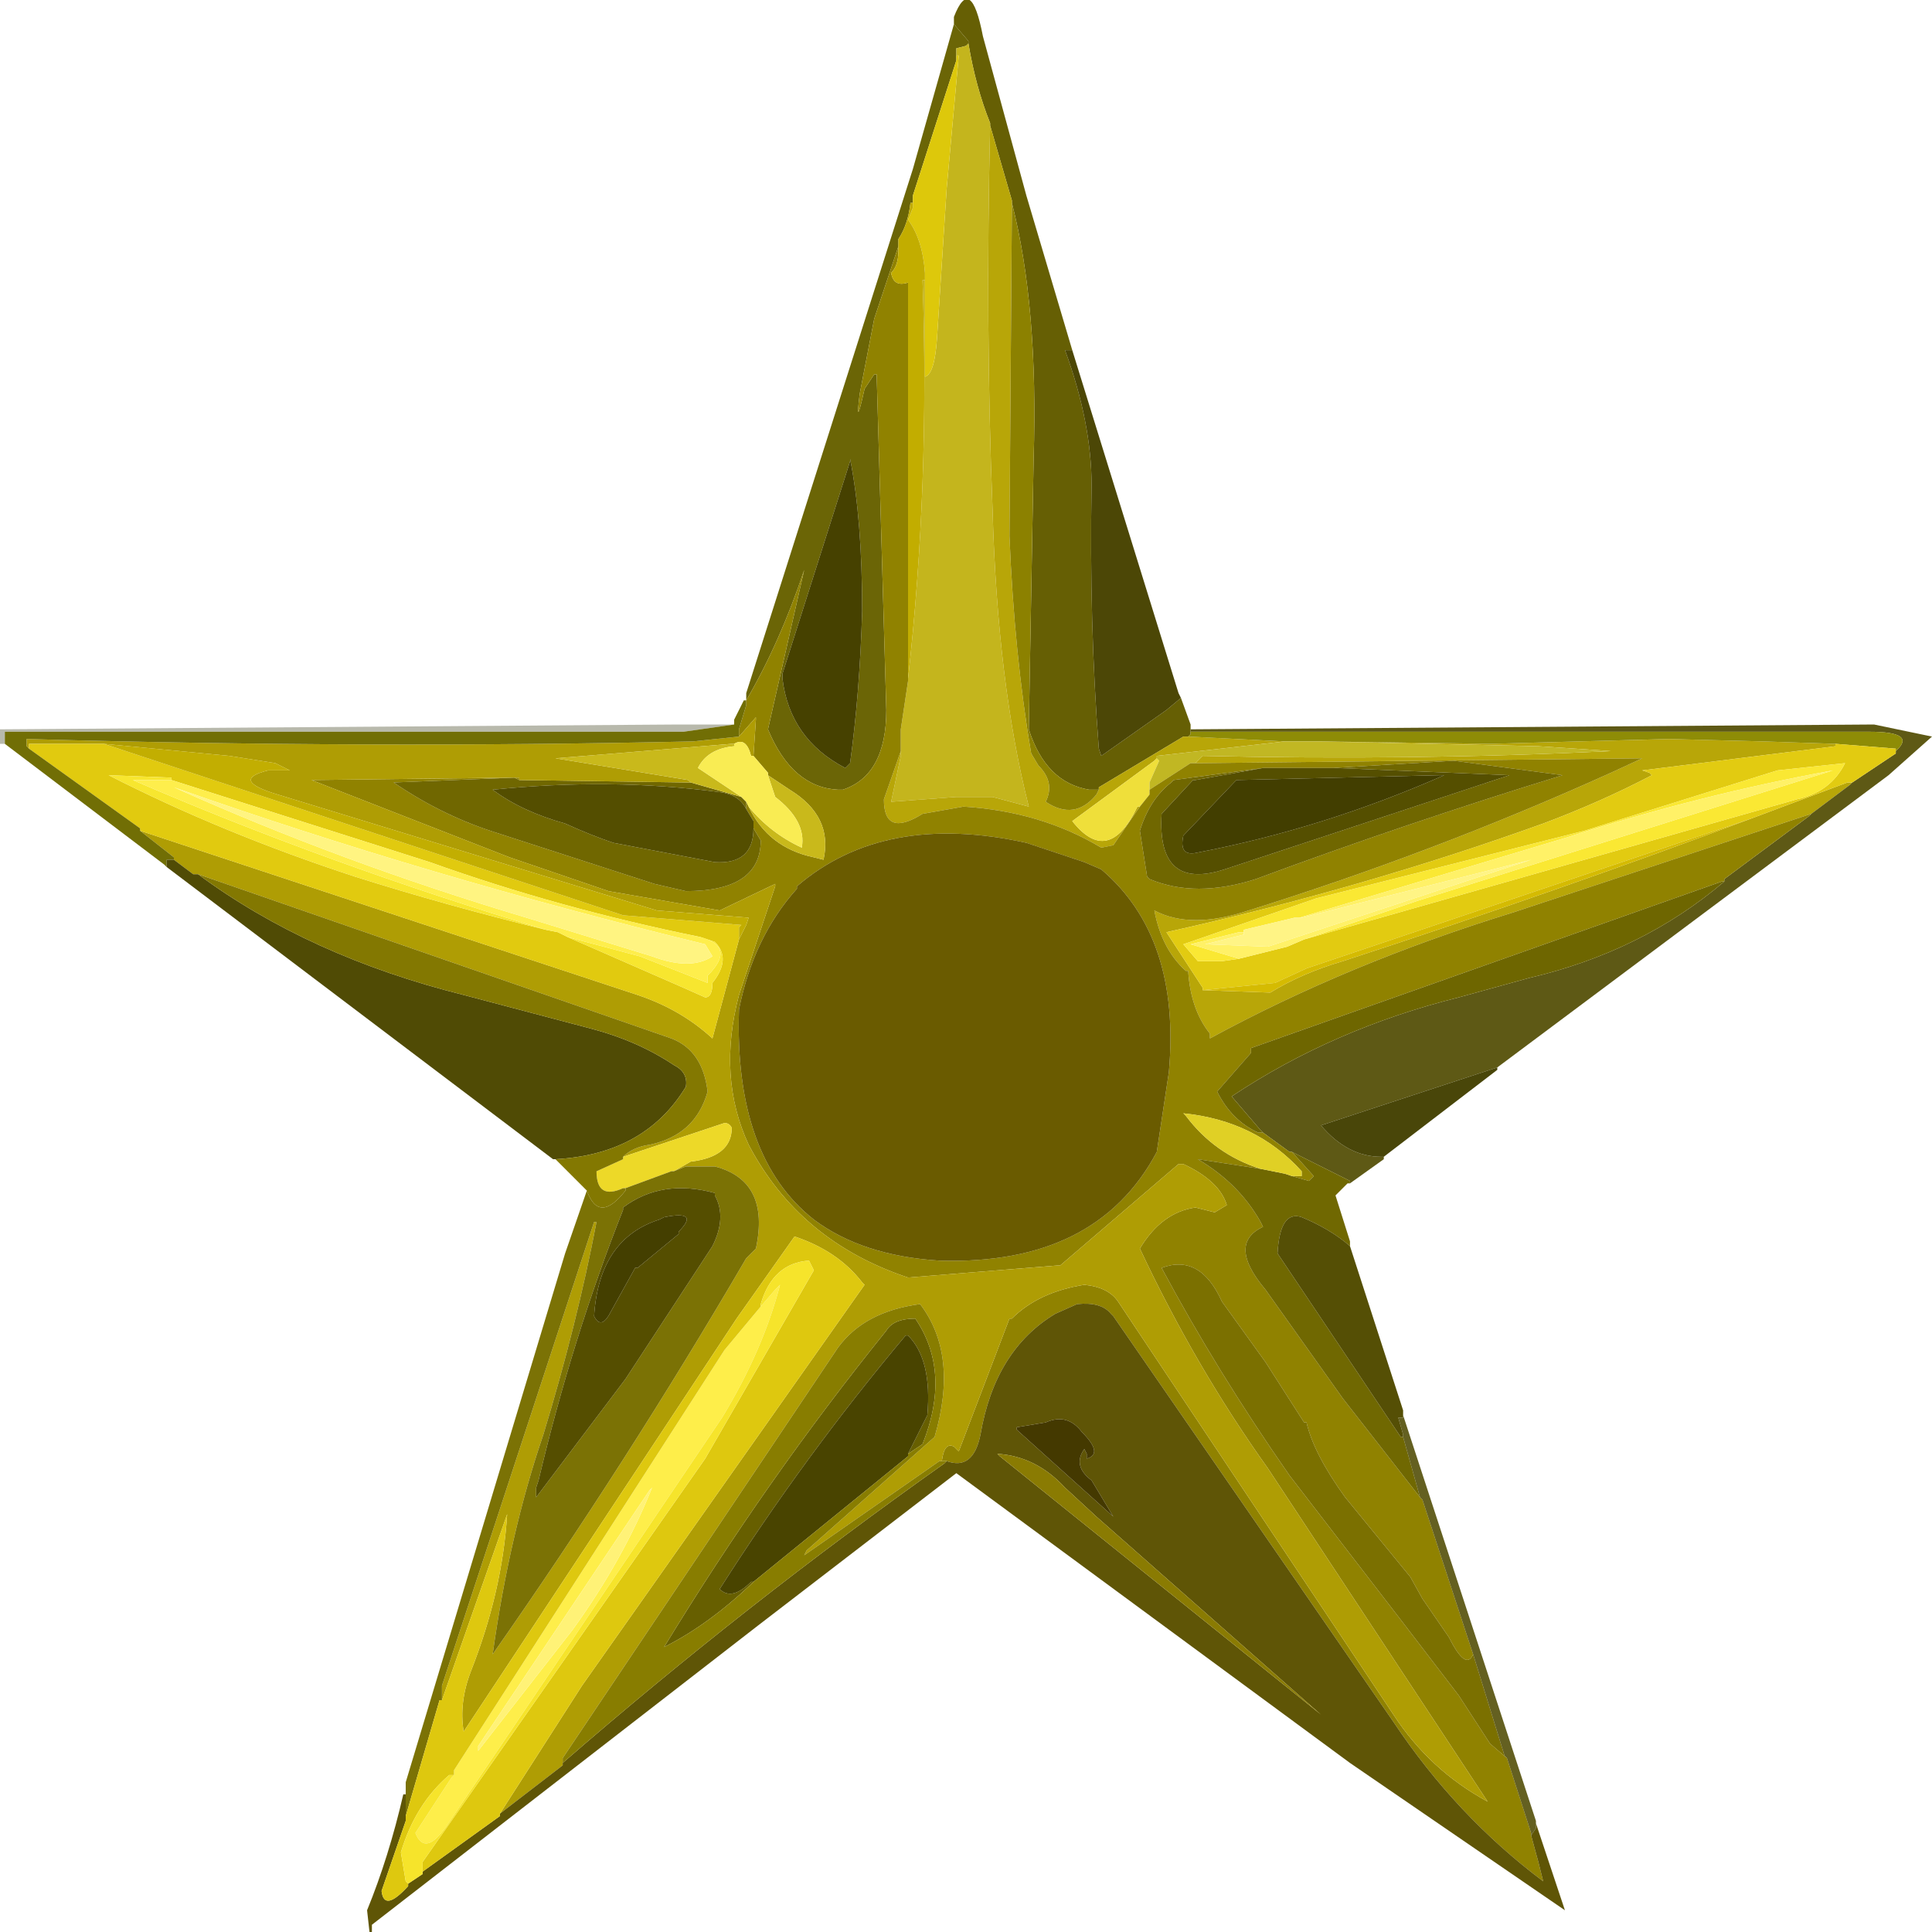 <?xml version="1.0" encoding="UTF-8" standalone="no"?>
<svg xmlns:xlink="http://www.w3.org/1999/xlink" height="40.0px" width="40.0px" xmlns="http://www.w3.org/2000/svg">
  <g transform="matrix(1.0, 0.0, 0.0, 1.0, 20.0, 20.0)">
    <path d="M0.05 -19.1 L0.05 -19.15 -0.25 -19.5 -0.25 -19.55 -0.25 -19.65 Q0.1 -20.55 0.35 -19.25 L1.25 -15.95 2.2 -12.75 2.15 -12.75 2.05 -12.75 Q2.6 -11.25 2.6 -9.95 2.55 -7.1 2.75 -4.5 L2.8 -4.35 4.15 -5.3 4.45 -5.55 4.65 -5.0 4.65 -4.9 4.65 -4.85 4.65 -4.8 4.6 -4.75 4.5 -4.75 2.75 -3.7 2.75 -3.65 2.55 -3.65 Q1.65 -3.8 1.3 -4.9 L1.4 -10.5 Q1.5 -13.65 0.95 -15.8 L0.95 -15.85 0.5 -17.4 0.5 -17.45 Q0.2 -18.2 0.05 -19.1" fill="#645d00" fill-opacity="0.984" fill-rule="evenodd" stroke="none"/>
    <path d="M0.05 -19.1 L0.0 -19.05 -0.2 -19.0 -0.2 -18.9 -0.2 -18.85 -0.2 -18.75 -1.1 -15.95 -1.1 -15.85 -1.1 -15.8 -1.15 -15.8 Q-1.2 -15.35 -1.4 -15.05 L-1.4 -15.0 -1.4 -14.9 -1.9 -13.4 -2.2 -11.85 Q-2.3 -11.05 -2.1 -11.95 L-1.9 -12.25 -1.85 -12.25 -1.65 -5.3 Q-1.65 -3.95 -2.55 -3.65 L-2.65 -3.65 Q-3.6 -3.7 -4.1 -4.9 L-3.35 -8.2 Q-3.85 -6.7 -4.55 -5.5 L-4.55 -5.55 -4.55 -5.65 -1.1 -16.5 -0.25 -19.5 0.05 -19.15 0.05 -19.1 M-2.15 -7.35 Q-2.15 -9.25 -2.4 -10.5 L-2.4 -10.45 -3.8 -6.05 -3.8 -5.95 Q-3.65 -4.7 -2.5 -4.1 L-2.45 -4.15 -2.4 -4.2 Q-2.2 -5.65 -2.15 -7.35" fill="#686201" fill-opacity="0.973" fill-rule="evenodd" stroke="none"/>
    <path d="M-0.2 -18.85 L-0.2 -18.9 -0.2 -19.0 0.0 -19.05 0.05 -19.1 Q0.2 -18.2 0.5 -17.45 L0.5 -17.4 Q0.4 -13.25 0.55 -9.45 0.65 -5.85 1.3 -3.3 L0.55 -3.5 -0.2 -3.5 -1.55 -3.4 -1.35 -4.35 -1.35 -4.45 -1.35 -4.5 -1.35 -4.9 -1.2 -5.9 -1.2 -5.95 Q-0.75 -9.95 -0.9 -14.2 L-0.85 -14.2 -0.85 -12.3 -0.85 -12.2 Q-0.65 -12.25 -0.6 -13.0 L-0.4 -16.1 -0.15 -18.85 -0.2 -18.85" fill="#c4b51d" fill-rule="evenodd" stroke="none"/>
    <path d="M4.45 -5.55 L4.15 -5.3 2.8 -4.35 2.75 -4.5 Q2.55 -7.1 2.6 -9.95 2.6 -11.25 2.05 -12.75 L2.15 -12.75 2.2 -12.75 4.4 -5.65 4.45 -5.55" fill="#484301" fill-opacity="0.973" fill-rule="evenodd" stroke="none"/>
    <path d="M-1.35 -4.45 L-1.35 -4.35 -1.55 -3.4 -0.2 -3.5 0.55 -3.5 1.3 -3.3 Q0.65 -5.85 0.55 -9.45 0.4 -13.25 0.5 -17.4 L0.95 -15.85 0.95 -15.8 0.95 -15.7 0.9 -8.9 Q1.0 -6.45 1.35 -4.4 L1.5 -4.15 Q1.85 -3.8 1.65 -3.4 2.25 -3.0 2.7 -3.55 L2.75 -3.65 2.75 -3.7 4.5 -4.75 4.6 -4.75 6.6 -4.65 3.95 -4.35 3.95 -4.3 3.9 -4.25 2.2 -3.0 Q2.95 -2.05 3.55 -3.3 L3.6 -3.3 3.05 -2.5 2.8 -2.45 Q1.55 -3.2 -0.05 -3.3 L-0.9 -3.15 Q-1.7 -2.65 -1.7 -3.45 L-1.35 -4.45 M17.5 -3.15 L11.3 -1.1 Q7.9 -0.05 5.05 1.5 L5.05 1.4 Q4.65 0.9 4.6 0.1 L4.55 0.1 Q4.05 -0.35 3.9 -1.15 4.65 -0.75 5.85 -1.15 9.7 -2.35 13.35 -4.0 L14.0 -4.3 4.9 -4.2 4.75 -4.2 4.9 -4.35 Q9.25 -4.25 13.35 -4.45 L11.85 -4.55 7.3 -4.65 10.85 -4.6 14.55 -4.7 16.5 -4.65 18.0 -4.6 18.0 -4.55 14.0 -4.05 14.15 -4.0 14.2 -3.95 Q13.15 -3.4 11.95 -2.95 8.2 -1.6 4.15 -0.7 L4.9 0.45 4.9 0.5 6.3 0.55 Q6.95 0.15 7.8 -0.1 12.25 -1.55 16.25 -3.05 L18.25 -3.8 18.35 -3.8 18.3 -3.75 17.5 -3.15" fill="#b8a608" fill-rule="evenodd" stroke="none"/>
    <path d="M2.75 -3.65 L2.7 -3.55 Q2.25 -3.0 1.65 -3.4 1.85 -3.8 1.5 -4.15 L1.35 -4.4 Q1.0 -6.45 0.9 -8.9 L0.95 -15.7 0.95 -15.8 Q1.5 -13.65 1.4 -10.5 L1.3 -4.9 Q1.65 -3.8 2.55 -3.65 L2.75 -3.65" fill="#8c8100" fill-rule="evenodd" stroke="none"/>
    <path d="M4.65 -4.9 L18.8 -5.0 20.0 -4.75 19.1 -3.95 11.0 2.1 7.35 3.3 Q7.9 3.95 8.6 3.95 L8.65 3.95 8.65 4.0 7.95 4.5 7.95 4.45 6.75 3.85 6.7 3.85 6.15 3.45 6.1 3.4 5.5 2.7 Q7.6 1.3 10.2 0.65 L11.65 0.25 Q14.0 -0.3 15.7 -1.75 L15.7 -1.8 17.45 -3.1 17.5 -3.15 18.3 -3.75 18.35 -3.8 19.25 -4.4 19.25 -4.45 Q19.7 -4.85 18.7 -4.85 L4.65 -4.85 4.65 -4.9" fill="#524d04" fill-opacity="0.929" fill-rule="evenodd" stroke="none"/>
    <path d="M4.6 -4.75 L4.65 -4.8 4.65 -4.85 18.7 -4.85 Q19.7 -4.85 19.25 -4.45 L19.25 -4.5 18.0 -4.6 16.5 -4.65 14.55 -4.7 10.85 -4.6 7.3 -4.65 7.25 -4.65 6.6 -4.65 4.6 -4.75" fill="#8e8c06" fill-rule="evenodd" stroke="none"/>
    <path d="M3.8 -3.65 L3.8 -3.55 3.6 -3.3 3.55 -3.3 Q2.95 -2.05 2.2 -3.0 L3.9 -4.25 3.95 -4.3 4.0 -4.25 3.8 -3.8 3.8 -3.7 3.8 -3.65" fill="#efdf3a" fill-rule="evenodd" stroke="none"/>
    <path d="M4.75 -4.2 L4.65 -4.2 3.8 -3.65 3.8 -3.7 3.8 -3.8 4.0 -4.25 3.95 -4.3 3.95 -4.35 6.6 -4.65 7.25 -4.65 7.3 -4.65 11.85 -4.55 13.35 -4.45 Q9.25 -4.25 4.9 -4.35 L4.75 -4.2" fill="#c1b723" fill-rule="evenodd" stroke="none"/>
    <path d="M-4.55 -5.5 Q-3.85 -6.7 -3.35 -8.2 L-4.1 -4.9 Q-3.6 -3.7 -2.65 -3.65 L-2.55 -3.65 Q-1.65 -3.95 -1.65 -5.3 L-1.85 -12.25 -1.9 -12.25 -2.1 -11.95 Q-2.3 -11.05 -2.2 -11.85 L-1.9 -13.4 -1.4 -14.9 -1.4 -14.8 Q-1.4 -14.5 -1.55 -14.35 -1.5 -14.05 -1.2 -14.15 L-1.2 -14.05 -1.2 -5.95 -1.2 -5.9 -1.35 -4.9 -1.35 -4.5 -1.35 -4.45 -1.7 -3.45 Q-1.7 -2.65 -0.9 -3.15 L-0.05 -3.3 Q1.55 -3.2 2.8 -2.45 L3.05 -2.5 3.6 -3.3 3.8 -3.55 3.8 -3.65 4.65 -4.2 4.75 -4.2 4.9 -4.2 14.0 -4.3 13.35 -4.0 Q9.7 -2.35 5.85 -1.15 4.65 -0.75 3.9 -1.15 4.05 -0.35 4.55 0.1 L4.6 0.1 Q4.65 0.9 5.05 1.4 L5.05 1.5 Q7.9 -0.05 11.3 -1.1 L17.5 -3.15 17.45 -3.1 15.7 -1.8 15.7 -1.75 15.65 -1.75 5.9 1.7 5.9 1.8 5.2 2.6 Q5.5 3.2 6.05 3.45 L6.15 3.45 6.7 3.85 6.75 3.85 7.2 4.35 7.1 4.45 6.75 4.35 6.95 4.35 6.95 4.25 Q6.0 3.2 4.5 3.05 L4.55 3.1 Q5.15 3.9 6.1 4.2 L4.8 4.0 Q5.65 4.5 6.1 5.3 L6.15 5.4 Q5.4 5.75 6.2 6.7 L7.8 8.95 9.4 11.0 9.45 11.05 10.45 14.1 10.5 14.25 Q10.35 14.6 10.0 13.9 L9.45 13.1 9.2 12.65 7.85 11.0 Q7.2 10.1 7.05 9.45 L7.0 9.45 6.2 8.2 5.3 6.95 Q4.85 5.95 4.05 6.25 5.2 8.4 6.7 10.55 L9.05 13.6 10.2 15.1 10.85 16.1 11.2 16.4 11.7 17.95 11.7 18.0 11.85 18.55 11.95 18.95 Q10.15 17.6 8.85 15.65 L3.05 7.25 3.0 7.2 Q2.8 6.95 2.3 7.0 L1.85 7.2 Q0.6 7.95 0.3 9.7 0.15 10.45 -0.4 10.25 L-0.5 10.25 Q-0.45 9.85 -0.25 9.95 L-0.15 10.05 0.9 7.3 0.95 7.3 Q1.5 6.75 2.45 6.6 2.95 6.65 3.15 6.95 L8.85 15.5 Q9.6 16.65 10.8 17.3 L6.25 10.4 Q4.75 8.3 3.6 5.85 4.05 5.1 4.75 5.0 L5.15 5.1 5.4 4.95 Q5.25 4.45 4.5 4.1 L4.4 4.1 1.95 6.2 1.9 6.2 -1.2 6.45 Q-3.45 5.7 -4.5 3.7 -5.15 2.3 -4.7 0.6 L-3.95 -1.65 -3.95 -1.7 -5.1 -1.15 -7.4 -1.55 -9.45 -2.25 -13.55 -3.85 -9.35 -3.9 -11.85 -3.8 Q-10.9 -3.15 -9.85 -2.8 L-6.45 -1.7 -5.8 -1.55 Q-4.25 -1.55 -4.25 -2.6 L-4.4 -2.85 -4.4 -3.0 -4.55 -3.25 -4.55 -3.4 -4.5 -3.3 Q-4.1 -2.45 -3.15 -2.25 L-2.95 -2.2 Q-2.75 -3.1 -3.65 -3.65 L-4.1 -3.95 -4.1 -4.0 -4.4 -4.35 -4.35 -5.1 -4.35 -5.15 -4.7 -4.75 -4.7 -4.85 -4.7 -4.9 -4.55 -5.4 -4.55 -5.5 M6.15 -4.1 L4.3 -3.85 4.25 -3.8 Q3.8 -3.45 3.6 -2.8 L3.75 -1.85 3.8 -1.8 Q4.75 -1.4 6.0 -1.8 9.1 -2.95 12.35 -3.95 L10.1 -4.25 7.6 -4.1 7.5 -4.1 6.2 -4.1 6.15 -4.1 M2.45 -2.15 L1.25 -2.55 Q-1.7 -3.2 -3.5 -1.65 L-3.5 -1.6 Q-4.4 -0.6 -4.7 0.9 -4.8 3.95 -3.15 5.25 -2.15 6.0 -0.55 6.1 2.7 6.2 3.95 3.85 L4.2 2.2 Q4.45 -0.6 2.8 -2.0 L2.45 -2.15 M-9.35 -3.9 L-9.25 -3.9 -9.25 -3.85 -9.35 -3.9" fill="#908200" fill-rule="evenodd" stroke="none"/>
    <path d="M-4.55 -3.4 L-4.55 -3.25 Q-4.7 -3.55 -5.1 -3.6 -7.35 -3.9 -9.8 -3.65 -9.2 -3.2 -8.3 -2.95 -7.75 -2.7 -7.3 -2.55 L-5.2 -2.15 Q-4.4 -2.1 -4.4 -2.85 L-4.25 -2.6 Q-4.25 -1.55 -5.8 -1.55 L-6.45 -1.7 -9.85 -2.8 Q-10.9 -3.15 -11.85 -3.8 L-9.35 -3.9 -9.25 -3.85 -5.8 -3.8 -5.7 -3.8 -4.65 -3.5 -4.6 -3.45 -4.55 -3.4 M7.6 -4.1 L10.1 -4.25 12.35 -3.95 Q9.1 -2.95 6.0 -1.8 4.75 -1.4 3.8 -1.8 L3.75 -1.85 3.6 -2.8 Q3.8 -3.45 4.25 -3.8 L4.3 -3.85 6.15 -4.1 4.75 -3.85 4.7 -3.85 4.05 -3.15 Q3.95 -1.55 5.35 -2.0 L11.25 -3.95 7.65 -4.1 7.6 -4.1" fill="#706700" fill-rule="evenodd" stroke="none"/>
    <path d="M6.15 -4.1 L6.2 -4.1 7.5 -4.1 7.6 -4.1 7.65 -4.1 11.25 -3.95 5.35 -2.0 Q3.95 -1.55 4.05 -3.15 L4.7 -3.85 4.75 -3.85 6.15 -4.1 M4.5 -2.7 Q4.4 -2.25 4.8 -2.35 7.4 -2.85 9.9 -3.95 L9.8 -3.95 5.6 -3.85 5.55 -3.8 4.5 -2.7" fill="#554f00" fill-rule="evenodd" stroke="none"/>
    <path d="M2.45 -2.15 L2.8 -2.0 Q4.45 -0.6 4.2 2.2 L3.95 3.85 Q2.7 6.2 -0.55 6.1 -2.15 6.0 -3.15 5.25 -4.8 3.95 -4.7 0.9 -4.4 -0.6 -3.5 -1.6 L-3.5 -1.65 Q-1.7 -3.2 1.25 -2.55 L2.45 -2.15" fill="#6a5b00" fill-rule="evenodd" stroke="none"/>
    <path d="M4.5 -2.7 L5.55 -3.8 5.6 -3.85 9.8 -3.95 9.9 -3.95 Q7.4 -2.85 4.8 -2.35 4.4 -2.25 4.5 -2.7" fill="#423e00" fill-rule="evenodd" stroke="none"/>
    <path d="M7.0 -0.55 L12.1 -2.0 17.2 -3.45 Q17.9 -3.6 18.2 -4.2 L16.8 -4.05 12.8 -2.8 7.25 -1.4 4.5 -0.45 4.8 -0.1 5.3 -0.1 5.65 -0.15 6.65 -0.4 7.0 -0.55 M4.9 0.5 L4.9 0.45 4.15 -0.7 Q8.2 -1.6 11.95 -2.95 13.15 -3.4 14.2 -3.95 L14.15 -4.0 14.0 -4.05 18.0 -4.55 18.0 -4.6 19.25 -4.5 19.25 -4.45 19.25 -4.4 18.35 -3.8 18.25 -3.8 16.25 -3.05 7.05 0.05 6.4 0.35 4.9 0.5" fill="#e2cb11" fill-rule="evenodd" stroke="none"/>
    <path d="M5.65 -0.15 L5.3 -0.1 4.8 -0.1 4.5 -0.45 7.25 -1.4 12.8 -2.8 16.8 -4.05 18.2 -4.2 Q17.9 -3.6 17.2 -3.45 L12.1 -2.0 7.0 -0.55 9.35 -1.35 17.95 -4.05 Q15.2 -3.55 12.4 -2.65 L6.9 -1.0 6.8 -1.0 5.75 -0.75 5.75 -0.7 5.65 -0.7 4.65 -0.45 5.65 -0.15" fill="#fae833" fill-rule="evenodd" stroke="none"/>
    <path d="M7.0 -0.55 L6.65 -0.4 5.65 -0.15 4.65 -0.45 5.65 -0.7 5.75 -0.7 5.75 -0.65 4.95 -0.45 6.25 -0.4 11.7 -2.2 6.95 -1.0 6.9 -1.0 12.4 -2.65 Q15.2 -3.55 17.95 -4.05 L9.35 -1.35 7.0 -0.55" fill="#fff167" fill-rule="evenodd" stroke="none"/>
    <path d="M5.75 -0.7 L5.75 -0.75 6.8 -1.0 6.9 -1.0 6.95 -1.0 11.7 -2.2 6.25 -0.4 4.95 -0.45 5.75 -0.65 5.75 -0.7" fill="#fff485" fill-rule="evenodd" stroke="none"/>
    <path d="M6.15 3.45 L6.05 3.45 Q5.5 3.2 5.2 2.6 L5.9 1.8 5.9 1.7 15.65 -1.75 15.7 -1.75 Q14.0 -0.3 11.65 0.25 L10.2 0.65 Q7.6 1.3 5.5 2.7 L6.1 3.4 6.15 3.45" fill="#6e6600" fill-rule="evenodd" stroke="none"/>
    <path d="M16.25 -3.05 Q12.25 -1.55 7.8 -0.1 6.95 0.15 6.3 0.55 L4.9 0.5 6.4 0.35 7.05 0.05 16.25 -3.05" fill="#d5bb01" fill-rule="evenodd" stroke="none"/>
    <path d="M11.0 2.1 L11.0 2.15 8.65 3.95 8.6 3.95 Q7.9 3.95 7.35 3.3 L11.0 2.1" fill="#444002" fill-opacity="0.965" fill-rule="evenodd" stroke="none"/>
    <path d="M7.95 4.5 L7.9 4.5 7.65 4.75 7.95 5.7 7.95 5.8 Q7.55 5.45 6.95 5.2 6.5 5.05 6.45 5.95 L9.0 9.75 9.05 9.75 9.4 11.0 7.8 8.95 6.2 6.7 Q5.4 5.75 6.15 5.4 L6.1 5.3 Q5.65 4.5 4.8 4.0 L6.1 4.2 6.6 4.3 6.75 4.35 7.1 4.45 7.2 4.35 6.75 3.85 7.95 4.45 7.95 4.5" fill="#706800" fill-opacity="0.996" fill-rule="evenodd" stroke="none"/>
    <path d="M6.1 4.2 Q5.15 3.9 4.55 3.1 L4.5 3.05 Q6.0 3.2 6.95 4.25 L6.95 4.35 6.75 4.35 6.6 4.3 6.1 4.2" fill="#e0d025" fill-rule="evenodd" stroke="none"/>
    <path d="M-4.7 -4.75 L-4.35 -5.15 -4.35 -5.1 -4.4 -4.35 -4.45 -4.35 Q-4.55 -4.75 -4.8 -4.6 L-4.85 -4.6 -8.5 -4.3 -5.75 -3.85 -5.7 -3.8 -5.8 -3.8 -9.25 -3.85 -9.25 -3.9 -9.35 -3.9 -13.55 -3.85 -9.45 -2.25 -7.4 -1.55 -5.1 -1.15 -3.95 -1.7 -3.95 -1.65 -4.7 0.6 Q-5.15 2.3 -4.5 3.7 -3.45 5.7 -1.2 6.45 L1.9 6.2 1.95 6.2 4.4 4.1 4.5 4.1 Q5.25 4.45 5.4 4.95 L5.15 5.1 4.75 5.0 Q4.05 5.1 3.6 5.85 4.75 8.3 6.25 10.4 L10.8 17.3 Q9.6 16.65 8.85 15.5 L3.15 6.95 Q2.95 6.65 2.45 6.6 1.5 6.75 0.95 7.3 L0.9 7.3 -0.15 10.05 -0.25 9.95 Q-0.45 9.85 -0.5 10.25 L-0.55 10.25 -3.35 12.2 -3.3 12.1 -0.65 9.75 Q-0.15 8.05 -0.95 7.0 -2.1 7.15 -2.65 7.9 L-8.35 16.4 -8.35 16.5 -8.35 16.55 -9.65 17.55 -7.95 14.9 -2.1 6.6 -2.15 6.55 Q-2.65 5.9 -3.55 5.6 L-4.75 7.3 -10.4 15.85 Q-10.5 15.25 -10.25 14.6 -9.6 12.95 -9.5 11.35 L-10.85 15.2 -10.85 15.1 -10.85 14.9 -7.7 5.3 -7.65 5.3 Q-8.05 7.4 -8.75 9.7 -9.45 11.75 -9.8 14.25 -7.0 10.25 -4.55 6.05 L-4.35 5.85 Q-4.05 4.45 -5.2 4.15 L-5.8 4.15 -6.05 4.25 -5.7 4.05 Q-4.85 3.95 -4.85 3.35 -4.9 3.25 -5.0 3.25 L-7.1 3.95 Q-6.9 3.75 -6.55 3.7 -5.6 3.5 -5.35 2.6 -5.45 1.75 -6.1 1.5 L-15.9 -1.9 -16.0 -1.9 -16.4 -2.2 -16.4 -2.25 -17.1 -2.8 -6.8 0.6 Q-5.9 0.9 -5.25 1.5 L-4.7 -0.55 -4.55 -0.85 -4.5 -1.0 -6.4 -1.15 -14.25 -3.55 Q-15.25 -3.85 -14.45 -4.05 L-14.15 -4.05 -14.0 -4.05 -14.3 -4.2 -15.25 -4.35 -17.85 -4.6 -17.9 -4.6 -19.4 -4.6 -19.4 -4.5 -19.45 -4.55 -19.45 -4.7 Q-12.4 -4.5 -5.65 -4.65 L-4.7 -4.75" fill="#af9d04" fill-rule="evenodd" stroke="none"/>
    <path d="M7.95 5.8 L9.05 9.2 9.05 9.3 9.05 9.35 8.95 9.35 9.05 9.7 9.05 9.75 9.0 9.75 6.45 5.95 Q6.5 5.05 6.95 5.2 7.55 5.45 7.95 5.8" fill="#524c01" fill-opacity="0.98" fill-rule="evenodd" stroke="none"/>
    <path d="M11.8 17.75 L12.4 19.55 7.95 16.5 -0.2 10.5 -4.3 13.65 -12.3 19.85 -12.3 20.0 -12.35 20.0 -12.4 19.55 Q-11.95 18.45 -11.65 17.15 L-11.6 17.15 -11.6 17.55 -11.6 17.6 -11.6 17.7 -12.1 19.15 Q-12.05 19.6 -11.55 19.05 L-11.55 19.0 -11.25 18.8 -11.25 18.75 -9.65 17.6 -9.65 17.55 -8.35 16.55 -8.35 16.5 Q-4.55 13.2 -0.45 10.3 L-0.4 10.25 Q0.15 10.45 0.3 9.7 0.6 7.95 1.85 7.2 L2.3 7.0 Q2.8 6.95 3.0 7.2 L3.05 7.25 8.85 15.65 Q10.15 17.6 11.95 18.95 L11.85 18.55 11.7 18.0 11.8 17.85 11.8 17.75 M2.45 10.0 L2.5 10.1 2.5 10.2 Q2.85 10.1 2.4 9.65 2.1 9.25 1.65 9.45 L1.05 9.55 1.05 9.6 3.05 11.4 2.6 10.65 Q2.2 10.35 2.45 10.0 M2.05 10.8 Q1.45 10.15 0.65 10.1 L0.7 10.15 7.35 15.5 2.7 11.4 2.05 10.8" fill="#5b5101" fill-opacity="0.976" fill-rule="evenodd" stroke="none"/>
    <path d="M2.45 10.0 Q2.2 10.35 2.6 10.65 L3.05 11.4 1.05 9.6 1.05 9.55 1.65 9.45 Q2.1 9.25 2.4 9.65 2.85 10.1 2.5 10.2 L2.5 10.1 2.45 10.0" fill="#443900" fill-rule="evenodd" stroke="none"/>
    <path d="M2.05 10.8 L2.7 11.4 7.35 15.5 0.7 10.15 0.65 10.1 Q1.45 10.15 2.05 10.8" fill="#8a7b02" fill-rule="evenodd" stroke="none"/>
    <path d="M11.2 16.4 L10.85 16.1 10.2 15.1 9.05 13.6 6.7 10.55 Q5.2 8.4 4.05 6.25 4.85 5.95 5.3 6.95 L6.2 8.2 7.0 9.45 7.05 9.45 Q7.2 10.1 7.85 11.0 L9.2 12.65 9.45 13.1 10.0 13.9 Q10.35 14.6 10.5 14.25 L11.15 16.35 11.2 16.4" fill="#7b7000" fill-rule="evenodd" stroke="none"/>
    <path d="M9.05 9.3 L11.8 17.7 11.8 17.75 11.8 17.85 11.7 18.0 11.7 17.95 11.2 16.4 11.15 16.35 10.5 14.25 10.45 14.1 9.45 11.05 9.4 11.0 9.05 9.75 9.05 9.7 8.95 9.35 9.05 9.35 9.05 9.3" fill="#514d06" fill-opacity="0.89" fill-rule="evenodd" stroke="none"/>
    <path d="M-1.1 -15.8 L-1.1 -15.85 -1.1 -15.95 -0.2 -18.75 -0.2 -18.85 -0.15 -18.85 -0.4 -16.1 -0.6 -13.0 Q-0.65 -12.25 -0.85 -12.2 L-0.85 -12.3 -0.85 -14.2 -0.85 -14.35 Q-0.9 -15.05 -1.2 -15.45 L-1.1 -15.7 -1.1 -15.8" fill="#ddc80b" fill-rule="evenodd" stroke="none"/>
    <path d="M-1.4 -14.9 L-1.4 -15.0 -1.4 -15.05 Q-1.2 -15.35 -1.15 -15.8 L-1.1 -15.8 -1.1 -15.7 -1.2 -15.45 Q-0.9 -15.05 -0.85 -14.35 L-0.85 -14.2 -0.9 -14.2 Q-0.75 -9.95 -1.2 -5.95 L-1.2 -14.05 -1.2 -14.15 Q-1.5 -14.05 -1.55 -14.35 -1.4 -14.5 -1.4 -14.8 L-1.4 -14.9" fill="#c2ad00" fill-rule="evenodd" stroke="none"/>
    <path d="M-16.45 -3.85 L-16.45 -3.9 -17.75 -3.95 Q-15.4 -2.75 -12.65 -1.85 -10.75 -1.25 -8.7 -0.75 L-8.45 -0.7 -8.25 -0.6 -5.85 0.45 -5.4 0.65 Q-5.25 0.65 -5.25 0.35 -4.85 -0.15 -5.2 -0.5 L-5.5 -0.6 Q-8.45 -1.2 -11.1 -2.15 L-16.45 -3.85 M-19.4 -4.5 L-19.4 -4.6 -17.9 -4.6 -17.85 -4.6 -7.1 -1.05 -4.65 -0.85 -4.7 -0.8 -4.7 -0.55 -5.25 1.5 Q-5.9 0.9 -6.8 0.6 L-17.1 -2.8 -17.1 -2.85 -19.4 -4.5" fill="#e1ca0f" fill-rule="evenodd" stroke="none"/>
    <path d="M-8.7 -0.75 Q-10.75 -1.25 -12.65 -1.85 -15.4 -2.75 -17.75 -3.95 L-16.45 -3.9 -16.45 -3.85 -16.55 -3.85 -17.25 -3.85 Q-13.2 -2.1 -8.7 -0.75 M-5.5 -0.6 L-5.2 -0.5 Q-4.85 -0.15 -5.25 0.35 -5.25 0.65 -5.4 0.65 L-5.85 0.45 -8.25 -0.6 -6.75 -0.2 -5.35 0.35 -5.35 0.2 Q-4.75 -0.4 -5.5 -0.6" fill="#f7e62f" fill-rule="evenodd" stroke="none"/>
    <path d="M-8.7 -0.75 Q-13.2 -2.1 -17.25 -3.85 L-16.55 -3.85 -16.45 -3.85 -11.1 -2.15 Q-8.45 -1.2 -5.5 -0.6 -4.75 -0.4 -5.35 0.2 L-5.35 0.35 -6.75 -0.2 -8.25 -0.6 -8.45 -0.7 -8.7 -0.75 M-6.5 -0.2 Q-5.7 0.1 -5.25 -0.2 L-5.4 -0.45 Q-11.15 -1.85 -16.4 -3.7 -12.95 -2.15 -9.1 -1.0 L-6.5 -0.2" fill="#feee4c" fill-rule="evenodd" stroke="none"/>
    <path d="M-19.9 -4.6 L-20.0 -4.6 -20.0 -4.7 -20.0 -4.9 -5.95 -5.0 -4.8 -5.0 -5.85 -4.85 -19.9 -4.85 -19.9 -4.7 -19.9 -4.6" fill="#3d3f1e" fill-opacity="0.365" fill-rule="evenodd" stroke="none"/>
    <path d="M-16.55 -2.05 L-16.6 -2.1 -19.9 -4.6 -19.9 -4.7 -19.9 -4.85 -5.85 -4.85 -4.8 -5.0 -4.8 -5.1 -4.6 -5.5 -4.55 -5.5 -4.55 -5.4 -4.7 -4.9 -4.7 -4.85 -4.7 -4.75 -5.65 -4.65 Q-12.4 -4.5 -19.45 -4.7 L-19.45 -4.55 -19.4 -4.5 -17.1 -2.85 -17.1 -2.8 -16.4 -2.25 -16.4 -2.2 -16.45 -2.2 -16.55 -2.2 -16.55 -2.15 -16.55 -2.05" fill="#6e6b01" fill-opacity="0.98" fill-rule="evenodd" stroke="none"/>
    <path d="M-8.5 4.0 L-8.55 4.0 -16.55 -2.05 -16.55 -2.15 -16.55 -2.2 -16.45 -2.2 -16.4 -2.2 -16.0 -1.9 -15.9 -1.9 Q-13.6 -0.2 -10.4 0.6 L-7.75 1.3 Q-6.8 1.55 -6.05 2.05 -5.75 2.2 -5.8 2.5 -6.65 3.9 -8.5 4.0" fill="#4d4801" fill-opacity="0.98" fill-rule="evenodd" stroke="none"/>
    <path d="M-17.85 -4.6 L-15.25 -4.35 -14.3 -4.2 -14.0 -4.05 -14.15 -4.05 -14.45 -4.05 Q-15.25 -3.85 -14.25 -3.55 L-6.4 -1.15 -4.5 -1.0 -4.55 -0.85 -4.7 -0.55 -4.7 -0.8 -4.65 -0.85 -7.1 -1.05 -17.85 -4.6" fill="#c2ae01" fill-rule="evenodd" stroke="none"/>
    <path d="M-2.15 -7.35 Q-2.2 -5.65 -2.4 -4.2 L-2.45 -4.15 -2.5 -4.1 Q-3.65 -4.7 -3.8 -5.95 L-3.8 -6.05 -2.4 -10.45 -2.4 -10.5 Q-2.15 -9.25 -2.15 -7.35" fill="#464100" fill-rule="evenodd" stroke="none"/>
    <path d="M-4.1 -3.95 L-3.65 -3.65 Q-2.75 -3.1 -2.95 -2.2 L-3.15 -2.25 Q-4.1 -2.45 -4.5 -3.3 -4.05 -2.75 -3.4 -2.45 -3.3 -3.0 -3.95 -3.5 L-4.1 -3.95 M-5.7 -3.8 L-5.75 -3.85 -8.5 -4.3 -4.85 -4.6 -4.8 -4.6 -4.8 -4.55 Q-5.35 -4.5 -5.55 -4.1 L-4.65 -3.5 -5.7 -3.8" fill="#c9b91b" fill-rule="evenodd" stroke="none"/>
    <path d="M-6.5 -0.2 L-9.1 -1.0 Q-12.95 -2.15 -16.4 -3.7 -11.15 -1.85 -5.4 -0.45 L-5.25 -0.2 Q-5.7 0.1 -6.5 -0.2" fill="#fff481" fill-rule="evenodd" stroke="none"/>
    <path d="M-4.55 -3.25 L-4.4 -3.0 -4.4 -2.85 Q-4.4 -2.1 -5.2 -2.15 L-7.3 -2.55 Q-7.75 -2.7 -8.3 -2.95 -9.2 -3.2 -9.8 -3.65 -7.35 -3.9 -5.1 -3.6 -4.7 -3.55 -4.55 -3.25" fill="#544e00" fill-rule="evenodd" stroke="none"/>
    <path d="M-4.4 -4.35 L-4.1 -4.0 -4.1 -3.95 -3.95 -3.5 Q-3.3 -3.0 -3.4 -2.45 -4.05 -2.75 -4.5 -3.3 L-4.55 -3.4 -4.6 -3.45 -4.65 -3.5 -5.55 -4.1 Q-5.35 -4.5 -4.8 -4.55 L-4.8 -4.6 Q-4.55 -4.75 -4.45 -4.35 L-4.4 -4.35" fill="#f9ec53" fill-rule="evenodd" stroke="none"/>
    <path d="M-7.1 3.95 L-5.0 3.25 Q-4.9 3.25 -4.85 3.35 -4.85 3.95 -5.7 4.05 L-6.05 4.25 -6.1 4.25 -7.05 4.6 -7.1 4.6 Q-7.65 4.85 -7.65 4.25 L-7.1 4.0 -7.1 3.95" fill="#edd928" fill-rule="evenodd" stroke="none"/>
    <path d="M-11.6 17.15 L-11.6 17.05 -11.6 16.9 -8.3 5.95 -7.85 4.65 Q-7.6 5.35 -7.05 4.65 L-7.05 4.6 -6.1 4.25 -6.05 4.25 -5.8 4.15 -5.2 4.15 Q-4.05 4.45 -4.35 5.85 L-4.55 6.05 Q-7.0 10.25 -9.8 14.25 -9.45 11.75 -8.75 9.7 -8.05 7.4 -7.65 5.3 L-7.7 5.3 -10.85 14.9 -10.85 15.1 -10.85 15.2 -10.9 15.2 -11.6 17.6 -11.6 17.55 -11.6 17.15 M-7.1 5.0 L-7.1 5.05 Q-8.15 7.7 -8.85 10.65 L-8.9 10.8 -8.9 11.0 -7.05 8.55 -5.25 5.8 Q-4.95 5.2 -5.2 4.75 L-5.2 4.7 Q-6.3 4.4 -7.1 5.0" fill="#786f01" fill-opacity="0.98" fill-rule="evenodd" stroke="none"/>
    <path d="M-7.85 4.65 L-7.9 4.6 -8.5 4.0 Q-6.65 3.9 -5.8 2.5 -5.75 2.2 -6.05 2.05 -6.8 1.55 -7.75 1.3 L-10.4 0.6 Q-13.6 -0.2 -15.9 -1.9 L-6.1 1.5 Q-5.45 1.75 -5.35 2.6 -5.6 3.5 -6.55 3.7 -6.9 3.75 -7.1 3.95 L-7.1 4.0 -7.65 4.25 Q-7.65 4.85 -7.1 4.6 L-7.05 4.6 -7.05 4.65 Q-7.6 5.35 -7.85 4.65" fill="#837800" fill-opacity="0.996" fill-rule="evenodd" stroke="none"/>
    <path d="M-7.1 5.0 Q-6.3 4.4 -5.2 4.7 L-5.2 4.75 Q-4.95 5.2 -5.25 5.8 L-7.05 8.55 -8.9 11.0 -8.9 10.8 -8.85 10.65 Q-8.15 7.7 -7.1 5.05 L-7.1 5.0 M-5.95 5.55 L-5.95 5.5 Q-5.5 5.05 -6.25 5.2 L-6.35 5.25 Q-7.6 5.65 -7.7 7.25 -7.55 7.55 -7.35 7.15 L-6.85 6.25 -6.8 6.25 -5.95 5.55" fill="#554e00" fill-rule="evenodd" stroke="none"/>
    <path d="M-5.95 5.55 L-6.8 6.25 -6.85 6.25 -7.35 7.15 Q-7.55 7.55 -7.7 7.25 -7.6 5.65 -6.35 5.25 L-6.25 5.2 Q-5.5 5.05 -5.95 5.5 L-5.95 5.55" fill="#443f00" fill-rule="evenodd" stroke="none"/>
    <path d="M-6.5 10.8 L-6.55 10.85 -10.1 16.15 -10.1 16.25 -8.15 13.75 Q-7.1 12.3 -6.5 10.8 M-4.25 7.05 L-3.95 6.7 -3.85 6.6 Q-4.2 7.95 -5.05 9.35 L-10.75 17.8 Q-11.2 18.45 -11.4 17.95 L-10.65 16.8 -10.6 16.75 -10.6 16.65 -5.0 7.95 -4.25 7.05" fill="#feee4a" fill-rule="evenodd" stroke="none"/>
    <path d="M-6.5 10.8 Q-7.1 12.3 -8.15 13.75 L-10.1 16.25 -10.1 16.15 -6.55 10.85 -6.5 10.8" fill="#fff277" fill-rule="evenodd" stroke="none"/>
    <path d="M-4.4 12.75 L-4.45 12.8 Q-5.35 13.65 -6.25 14.1 -4.15 10.65 -1.65 7.55 -1.5 7.3 -1.05 7.3 -0.3 8.4 -0.9 9.9 L-1.2 10.1 -0.8 9.3 Q-0.7 8.15 -1.2 7.65 L-1.25 7.65 Q-3.35 10.15 -5.1 12.9 -4.85 13.15 -4.45 12.75 L-4.4 12.75" fill="#675f00" fill-rule="evenodd" stroke="none"/>
    <path d="M-4.4 12.75 L-4.45 12.75 Q-4.85 13.15 -5.1 12.9 -3.35 10.15 -1.25 7.65 L-1.2 7.65 Q-0.7 8.15 -0.8 9.3 L-1.2 10.1 -1.2 10.15 -4.4 12.75" fill="#494400" fill-rule="evenodd" stroke="none"/>
    <path d="M-0.5 10.25 L-0.4 10.25 -0.45 10.3 Q-4.55 13.2 -8.35 16.5 L-8.35 16.4 -2.65 7.9 Q-2.1 7.15 -0.95 7.0 -0.15 8.05 -0.65 9.75 L-3.3 12.1 -3.35 12.2 -0.55 10.25 -0.5 10.25 M-1.2 10.1 L-0.9 9.9 Q-0.3 8.4 -1.05 7.3 -1.5 7.3 -1.65 7.55 -4.15 10.65 -6.25 14.1 -5.35 13.65 -4.45 12.8 L-4.4 12.75 -1.2 10.15 -1.2 10.1" fill="#887d00" fill-rule="evenodd" stroke="none"/>
    <path d="M-10.85 15.2 L-9.5 11.35 Q-9.6 12.95 -10.25 14.6 -10.5 15.25 -10.4 15.85 L-4.75 7.3 -3.55 5.6 Q-2.65 5.9 -2.15 6.55 L-2.1 6.6 -7.95 14.9 -9.65 17.55 -9.65 17.6 -11.25 18.75 -11.25 18.65 -11.25 18.55 -5.4 10.2 -3.15 6.3 -3.2 6.2 -3.25 6.1 Q-4.0 6.15 -4.25 7.0 L-4.25 7.05 -5.0 7.95 -10.6 16.65 -10.6 16.75 -10.7 16.75 Q-11.4 17.35 -11.7 18.35 L-11.6 18.95 -11.55 19.0 -11.55 19.05 Q-12.05 19.6 -12.1 19.15 L-11.6 17.7 -11.6 17.6 -10.9 15.2 -10.85 15.2" fill="#dec80f" fill-rule="evenodd" stroke="none"/>
    <path d="M-4.25 7.05 L-4.25 7.0 Q-4.0 6.15 -3.25 6.1 L-3.2 6.2 -3.15 6.3 -5.4 10.2 -11.25 18.55 -11.25 18.65 -11.25 18.75 -11.25 18.8 -11.55 19.0 -11.6 18.95 -11.7 18.35 Q-11.4 17.35 -10.7 16.75 L-10.6 16.75 -10.65 16.8 -11.4 17.95 Q-11.2 18.45 -10.75 17.8 L-5.05 9.35 Q-4.2 7.95 -3.85 6.6 L-3.95 6.7 -4.25 7.05" fill="#f6e42b" fill-rule="evenodd" stroke="none"/>
  </g>
</svg>
